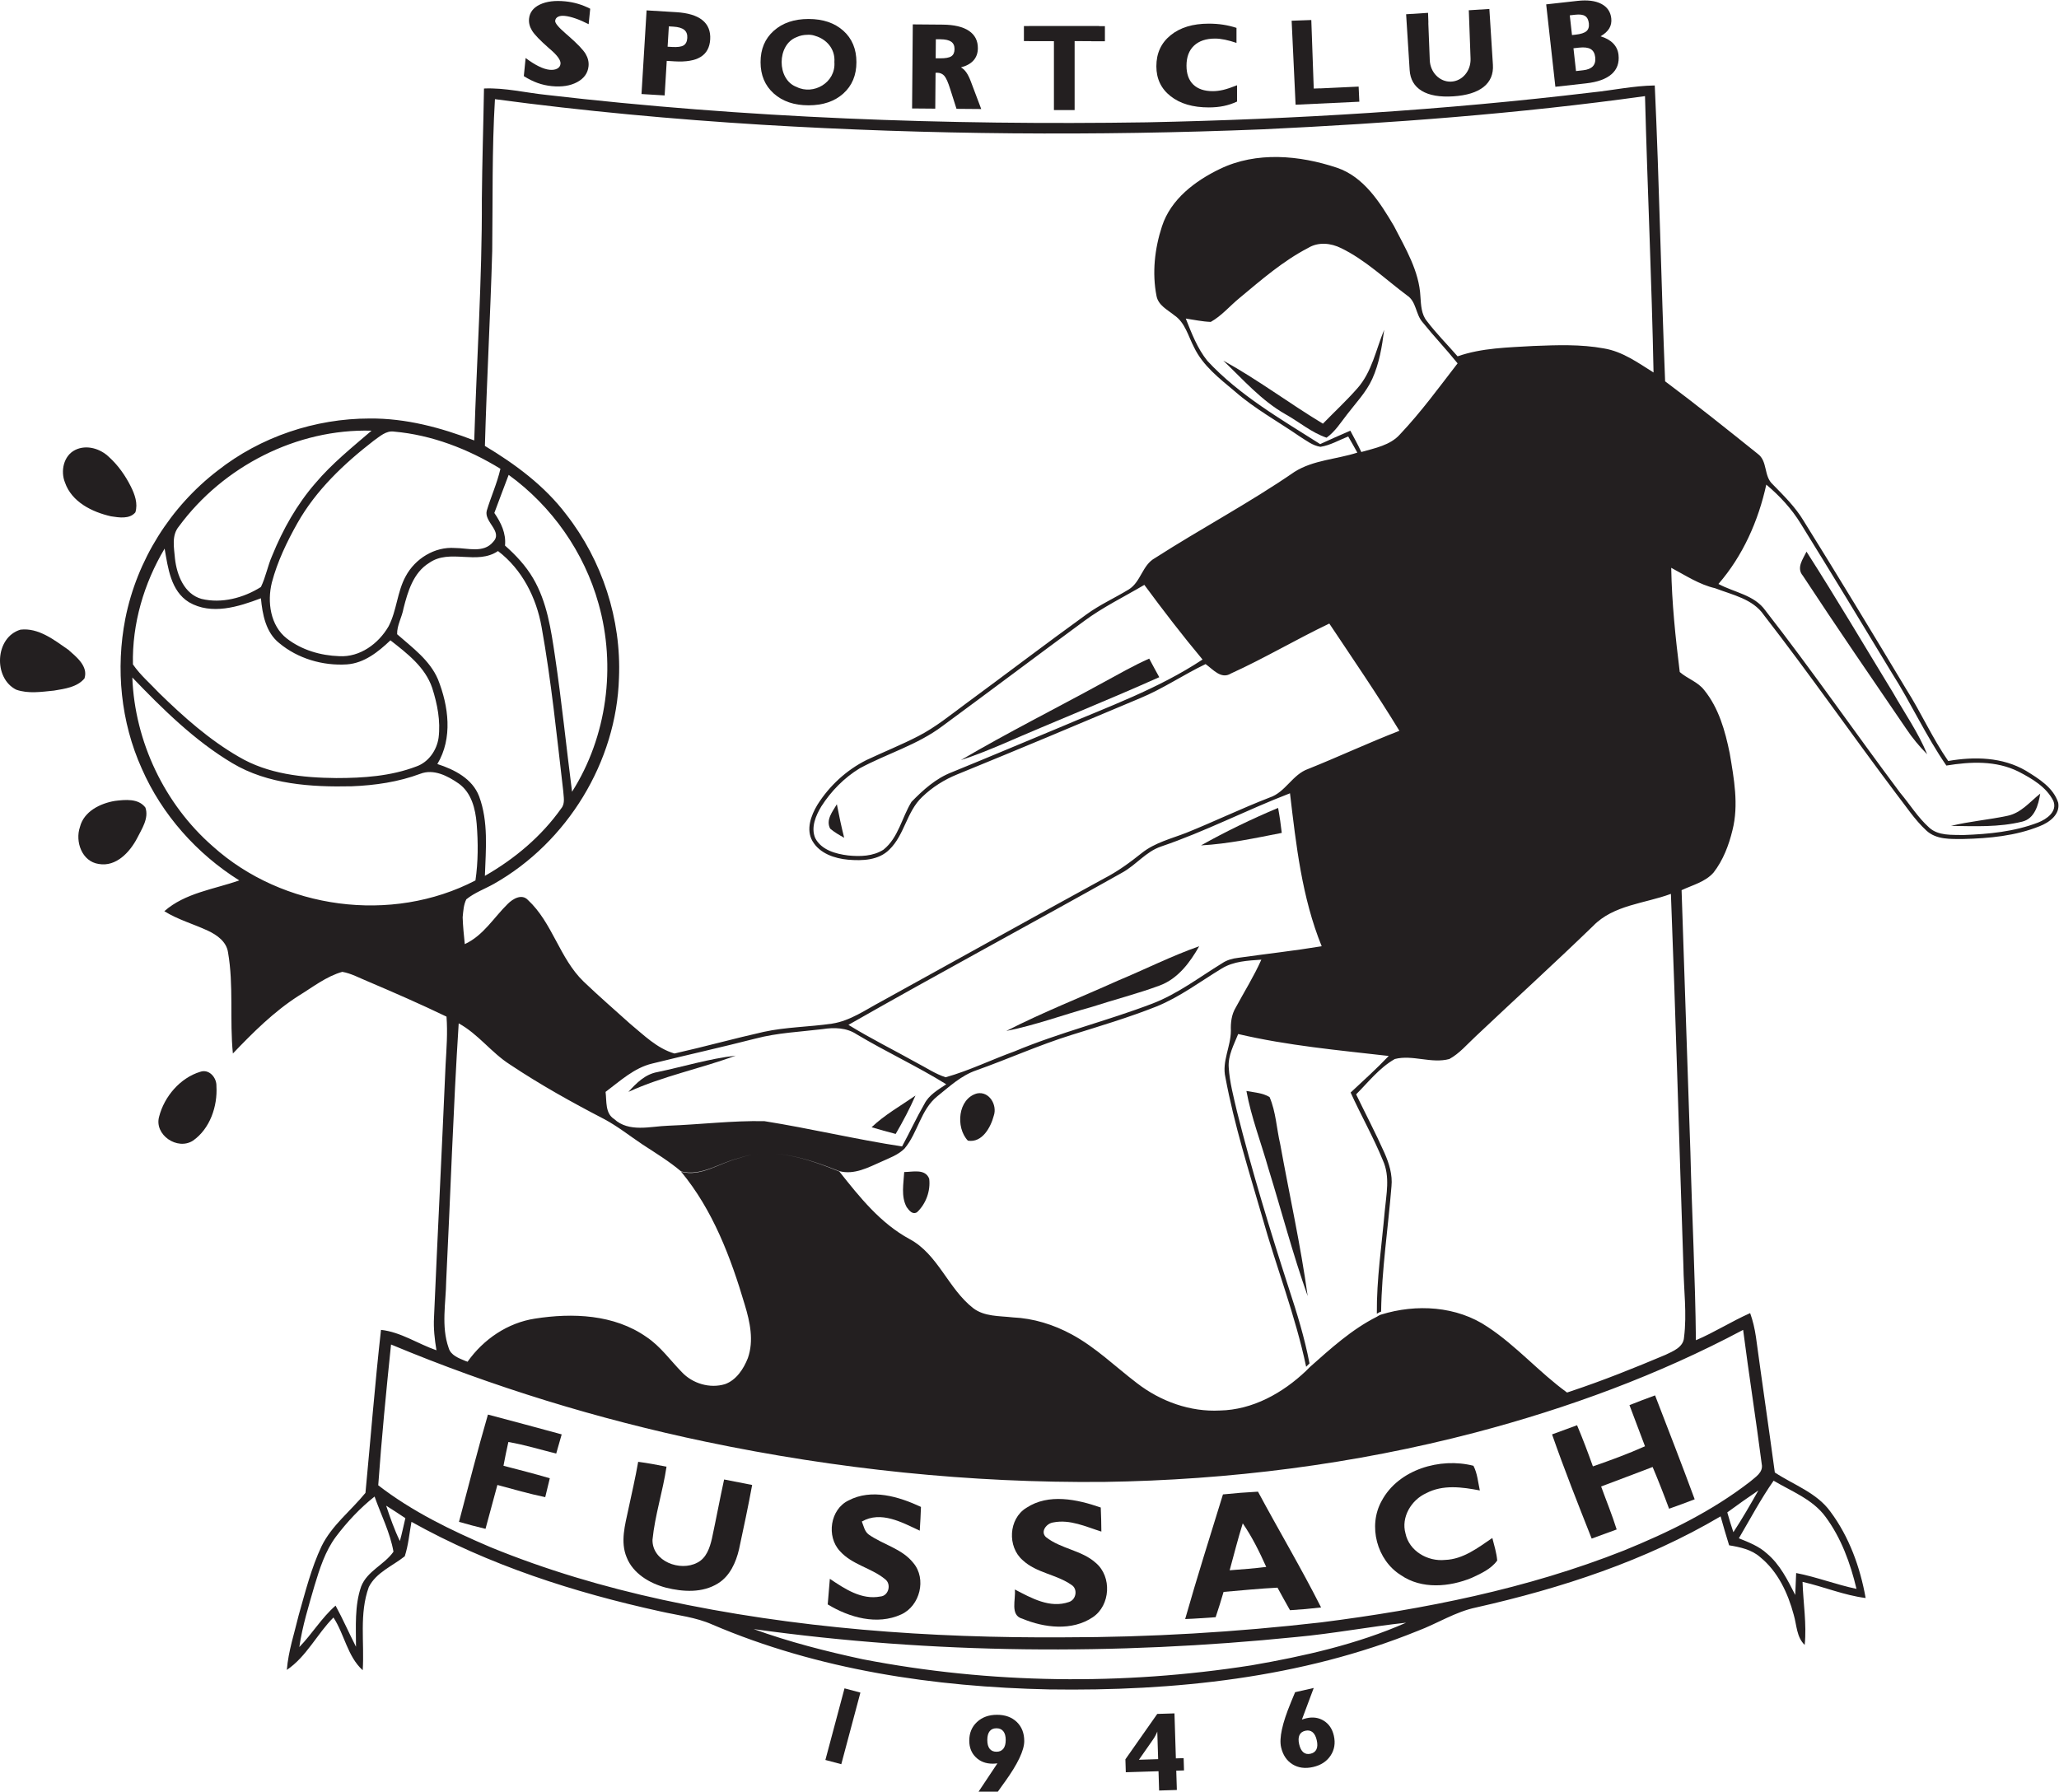 <?xml version="1.0" encoding="UTF-8" standalone="no"?>
<svg
   xmlns:dc="http://purl.org/dc/elements/1.1/"
   xmlns:cc="http://creativecommons.org/ns#"
   xmlns:rdf="http://www.w3.org/1999/02/22-rdf-syntax-ns#"
   xmlns:svg="http://www.w3.org/2000/svg"
   xmlns="http://www.w3.org/2000/svg"
   viewBox="0 0 764.667 665.44"
   height="665.44"
   width="764.667"
   xml:space="preserve"
   id="svg2"
   version="1.1"><defs
     id="defs6" /><g
     transform="matrix(1.333,0,0,-1.333,0,665.44)"
     id="g10"><g
       transform="scale(0.1)"
       id="g12"><path
         id="path14"
         style="fill:#231f20;fill-opacity:1;fill-rule:nonzero;stroke:none"
         d="m 5435.41,2690.9 c 66.25,-0.86 133.3,-4.25 198.67,11.88 34.8,8.49 45,46.7 50.08,78.1 -28.85,-22.91 -53.48,-54.33 -91.68,-61.97 -51.78,-11.03 -105.28,-15.27 -157.07,-28.01" /><path
         id="path16"
         style="fill:#231f20;fill-opacity:1;fill-rule:nonzero;stroke:none"
         d="m 5678.22,2700.24 c -66.21,-25.47 -137.52,-32.27 -207.99,-34.81 -32.27,0.84 -69.63,-2.55 -95.1,20.38 -32.24,28.86 -54.32,65.37 -81.49,97.63 -126.49,168.95 -246.21,342.13 -375.26,507.7 -30.56,43.28 -86.58,50.08 -130.74,73.85 67.91,78.1 111.21,175.74 133.3,276.77 37.35,-31.41 70.45,-67.07 95.92,-108.67 85.76,-138.38 169.79,-276.78 253.85,-416 53.49,-84.06 95.09,-175.74 151.96,-258.1 67.09,11.03 138.4,14.43 201.21,-16.97 37.37,-19.53 77.27,-42.46 96.8,-81.51 11.87,-29.7 -18.67,-50.93 -42.46,-60.27 z M 4690,1464.95 c 0.84,-66.21 10.2,-133.29 1.72,-199.52 -1.72,-27.14 -30.58,-38.2 -51.81,-48.37 -86.6,-36.53 -173.19,-71.33 -262.33,-101.04 -3.89,-1.35 -7.81,-2.6 -11.71,-3.93 -77.64,56.24 -140.9,129.89 -220.9,182.58 -86.61,58.84 -199.54,64.88 -297.15,34.6 -3.42,-0.85 -9.34,-4.31 -11.9,-6.04 -70.45,-35.47 -129.04,-89.09 -187.61,-141.02 -2.56,-2.59 -6.8,-6.9 -9.34,-9.49 -65.39,-62.29 -149.41,-108.99 -240.27,-110.72 -82.35,-4.35 -164.71,25.07 -230.92,76.11 -60.28,45.85 -114.63,99.48 -181.68,135.8 -50.96,27.69 -106.99,45 -164.71,47.59 -37.37,4.32 -78.97,1.73 -110.37,25.95 -69.63,54.5 -97.64,149.64 -176.59,192.04 -81.5,44.11 -139.24,116.76 -196.12,188.58 -88.29,35.46 -187.63,70.05 -281.86,36.32 -52.64,-12.98 -102.73,-51.9 -158.76,-37.2 88.29,-106.39 138.38,-238.75 177.43,-371.09 14.44,-47.58 25.47,-99.48 8.49,-147.92 -11.88,-30.28 -32.26,-61.43 -63.67,-72.68 -42.45,-12.97 -90.84,1.74 -120.56,33.73 -32.26,32.9 -59.42,71.83 -98.48,97.78 -90,63.14 -206.29,67.46 -310.72,51.02 -75.48,-11.56 -143.14,-57.19 -187.53,-120.11 -2.01,0.74 -4.04,1.43 -6.05,2.16 -17.83,7.64 -40.74,15.28 -46.7,36.51 -21.21,60.27 -7.62,124.8 -6.78,186.77 11.88,239.41 19.53,478.82 34.81,717.39 54.34,-29.72 90.84,-81.5 142.64,-114.6 84.04,-56.06 172.33,-105.3 262.33,-151.98 38.2,-20.37 72.16,-47.53 107.82,-71.32 36.51,-23.77 73.84,-46.68 106.97,-74.71 56.03,-14.43 106.12,23.77 158.76,36.5 94.23,33.11 193.57,-0.84 281.86,-35.64 41.59,-11.04 80.65,10.17 117.17,26.31 22.08,10.19 46.69,18.67 64.52,36.5 37.34,44.16 44.98,108.67 91.68,146.04 33.96,27.16 66.22,57.71 108.67,72.15 88.3,31.42 174.91,70.46 264.89,98.49 78.94,24.61 158.77,48.39 236.01,78.96 65.4,26.3 122.27,69.61 182.52,106.13 33.13,20.37 73.05,22.07 110.38,24.61 -20.36,-45.84 -47.52,-89.14 -71.29,-133.28 -11.9,-19.53 -14.46,-42.46 -13.6,-64.54 0,-44.14 -25.49,-85.75 -15.27,-129.89 24.61,-132.44 65.37,-260.64 102.71,-389.69 39.07,-139.22 92.56,-275.06 122.27,-416.84 2.54,2.54 6.78,6.78 9.34,9.32 -13.58,71.32 -34.83,140.09 -57.74,209.7 -52.64,163.01 -102.73,326.87 -144.33,492.42 -9.34,40.76 -20.36,80.66 -22.93,122.26 -2.54,33.11 14.43,63.67 26.32,93.38 137.56,-32.25 278.48,-44.98 419.42,-61.11 -33.99,-35.67 -70.49,-68.77 -106.13,-101.9 28.86,-63.67 63.67,-124.8 89.98,-189.31 20.39,-45 9.33,-94.24 5.09,-140.93 -8.47,-95.94 -22.93,-190.18 -22.07,-286.12 2.56,1.7 8.48,5.1 11.9,5.94 1.7,117.17 19.53,232.64 28.86,348.94 3.4,32.26 -6.79,64.53 -19.53,93.4 -24.63,55.17 -52.63,108.67 -78.96,163 33.96,33.95 64.53,73.85 107.83,98.48 49.26,12.74 101.88,-13.57 151.95,0 28.01,15.27 49.26,40.74 73.03,62.83 108.67,102.73 219.9,203.76 327.72,308.18 56.89,58.57 143.47,61.97 216.48,89.14 13.57,-345.53 22.91,-691.09 34.8,-1036.62 z m 166.39,-178.29 c 16.13,-124.78 35.67,-248.75 51.8,-373.551 5.12,-23.769 -17.81,-36.5 -32.25,-49.238 C 4769.81,781.512 4647.56,722.09 4524.44,672 4254.48,565.02 3967.52,508.148 3680.57,471.648 3443.7,444.48 3204.26,430.039 2965.73,430.039 2590.45,427.5 2214.36,454.648 1846.74,534.461 c -163.84,35.66 -325.16,83.199 -480.52,146.871 -109.53,46.699 -218.19,99.34 -312.44,172.348 9.35,130.742 22.08,261.5 35.66,392.24 282.71,-118.01 576.47,-208.01 876.17,-270.818 365.05,-76.422 737.77,-115.473 1110.47,-112.071 348.09,5.078 697.01,49.239 1034.06,137.539 258.11,67.91 510.26,160.45 746.25,286.09 z m 229.24,-520.422 c 44.14,-59.437 69.63,-129.886 86.6,-201.218 -56.87,11.902 -111.21,33.109 -168.1,44.14 -0.84,-20.371 -1.68,-40.738 -2.54,-61.109 -21.21,41.597 -42.44,84.879 -78.95,115.469 -22.07,20.371 -50.96,31.41 -78.12,42.441 31.42,53.48 61.13,109.508 96.79,160.449 50.08,-29.711 108.68,-51.781 144.32,-100.172 z m -273.36,11.891 c 28.87,21.23 57.72,41.582 86.58,61.133 -22.07,-39.063 -45,-78.961 -69.63,-116.332 -5.91,17.84 -11.87,36.511 -16.95,55.199 z M 3486.14,351.941 c -358.26,-56.043 -726.74,-51.8 -1082.47,16.969 -102.72,22.07 -205.44,48.399 -303.93,84.059 500.06,-69.629 1008.6,-73.02 1511.2,-22.09 102.74,9.363 204.61,28.871 306.49,39.91 -136.7,-60.277 -284.42,-93.379 -431.29,-118.848 z M 1114.06,698.332 c -15.28,31.398 -27.17,65.367 -38.2,98.469 17.83,-11.031 35.66,-22.93 53.5,-34.801 -5.09,-21.23 -9.34,-42.461 -15.3,-63.668 z M 1006.24,571.82 C 987.566,518.332 991.816,459.75 991.816,403.719 972.285,441.922 955.313,480.98 934.922,518.332 895.879,484.379 869.563,439.379 833.895,402.879 c 8.5,58.57 26.339,115.453 42.46,171.48 14.426,47.539 29.708,95.942 59.415,135.84 31.418,41.602 67.08,79.801 107.83,112.071 17.84,-50.938 43.29,-100.18 52.63,-153.668 -25.46,-36.512 -73,-53.481 -89.99,-96.782 z M 592.793,2634.01 c -134.148,117.17 -217.344,291.21 -224.141,470.35 84.911,-88.3 173.203,-175.74 278.477,-238.57 99.336,-59.44 219.883,-67.07 332.793,-64.54 64.518,2.56 129.888,11.9 191.028,34.81 37.36,14.45 76.4,-5.92 106.98,-27.15 35.64,-25.47 46.68,-70.47 50.09,-112.07 4.25,-52.64 4.25,-106.13 -3.41,-157.91 -233.47,-121.41 -536.544,-80.66 -731.817,95.08 z m -134.148,829.47 c 9.335,-53.49 16.98,-118.03 67.918,-149.43 62.832,-36.51 137.539,-12.74 200.371,11.03 4.238,-44.98 13.586,-95.08 50.937,-124.8 51.777,-43.28 121.399,-63.67 188.484,-59.42 48.375,3.4 87.425,34.81 121.395,67.07 46.69,-36.52 96.78,-74.72 116.31,-132.44 14.43,-45 23.76,-92.54 17.83,-139.24 -5.09,-34.8 -28.02,-67.91 -61.99,-79.8 -71.3,-27.17 -147.71,-32.27 -223.279,-32.27 -93.391,0.84 -190.156,11.04 -271.68,59.44 -82.343,47.54 -153.664,111.21 -221.582,177.44 -24.609,26.31 -52.629,50.08 -73.007,79.8 -2.539,112.91 30.566,225.82 88.293,322.62 z m 39.91,61.97 c 123.093,167.25 328.554,272.52 536.555,266.59 -54.34,-46.7 -110.376,-91.69 -156.215,-146.04 -51.786,-59.42 -90.829,-129.04 -120.543,-202.05 -12.747,-28.87 -17.832,-59.43 -31.418,-87.44 -48.399,-30.57 -109.532,-46.7 -165.567,-33.13 -48.387,13.6 -68.762,67.09 -73.847,112.07 -2.547,30.57 -10.196,64.54 11.035,90 z m 599.385,264.04 c 105.26,-9.35 206.29,-48.39 296.29,-103.58 -9.34,-40.75 -26.32,-77.26 -38.2,-117.16 -7.63,-31.41 45.84,-57.73 17.83,-86.6 -26.32,-32.26 -71.32,-16.97 -106.13,-16.97 -56.88,4.24 -111.21,-29.73 -137.54,-78.96 -23.75,-43.31 -24.61,-95.08 -47.54,-139.24 -28,-48.4 -79.8,-86.6 -137.545,-83.21 -51.765,1.7 -104.414,17 -146.023,49.26 -45.84,35.65 -55.187,101.88 -41.594,156.21 15.285,57.73 41.594,112.91 71.321,165.55 51.796,91.69 129.902,165.56 212.241,229.23 16.98,11.88 34.81,28.86 56.89,25.47 z m 410.92,-544.21 c 27.17,-151.12 42.43,-303.93 60.28,-456.76 0.84,-16.13 5.93,-34.8 -5.12,-48.38 -55.16,-78.12 -129.88,-140.94 -213.08,-188.48 2.54,73.85 10.19,151.12 -16.13,221.59 -18.68,49.24 -68.78,74.7 -116.32,90 43.31,72.15 31.41,161.29 1.7,236.01 -22.91,53.48 -71.3,88.28 -113.75,125.65 -0.86,24.63 13.58,47.54 17.83,72.17 11.87,46.69 27.16,99.31 71.31,126.49 57.72,40.75 133.28,-6.79 191.86,33.11 67.08,-50.93 106.96,-129.9 121.42,-211.4 z m -131.61,317.53 c 13.59,35.65 26.32,71.31 39.91,106.12 120.55,-87.44 210.55,-215.64 250.45,-359.12 49.25,-174.04 23.78,-370.16 -73.87,-523.83 -16.12,125.65 -28.85,252.15 -47.55,377.79 -11.01,73.87 -22.07,151.14 -61.11,217.35 -20.38,34.81 -48.39,64.53 -78.11,90.84 3.38,33.96 -11.03,63.68 -29.72,90.85 z M 2636.31,1970.95 c -22.93,-15.27 -48.4,-29.7 -61.13,-55.17 -22.07,-38.21 -40.75,-78.97 -61.99,-118.03 -128.19,19.53 -255.53,50.1 -383.72,70.47 -89.16,1.7 -178.3,-9.34 -268.3,-12.74 -49.23,-1.68 -108.65,-19.51 -150.27,18.69 -25.46,16.14 -20.38,50.08 -23.77,75.55 40.76,30.57 79.81,67.07 129.89,78.97 95.96,23.77 191.88,45 287.82,69.61 61.12,16.13 123.94,18.69 186.78,26.32 32.27,5.1 67.07,4.24 95.07,-14.43 82.35,-49.24 168.95,-89.16 249.62,-139.24 z m -1.7,19.53 c -28.87,9.34 -53.5,26.31 -79.81,39.91 -63.67,35.66 -129.04,67.91 -191.02,106.11 253,144.34 509.41,281.86 763.24,424.5 38.2,21.21 65.37,57.74 106.97,72.17 123.1,41.6 238.57,101.87 359.98,148.57 16.97,-143.49 33.11,-290.35 88.3,-426.19 -77.27,-12.73 -154.51,-21.23 -232.64,-32.26 -15.27,-1.7 -31.4,-5.94 -44.98,-15.28 -63.67,-39.06 -123.1,-84.9 -193.59,-112.07 -126.5,-48.4 -258.93,-80.65 -384.57,-133.29 -63.68,-22.93 -125.67,-53.49 -191.88,-72.17 z m 715.71,1163.96 c -123.13,-81.51 -263.19,-131.6 -398.19,-189.32 -100.19,-41.6 -200.37,-84.04 -300.53,-124.8 -44.16,-16.99 -79.82,-49.24 -112.09,-82.35 -27.16,-44.16 -36.49,-100.19 -78.1,-133.3 -28.87,-18.67 -65.37,-19.53 -98.47,-16.13 -34.82,4.24 -74.72,15.27 -91.71,48.4 -12.73,29.71 1.71,62.83 16.99,88.3 27.17,42.44 63.67,79.78 106.97,106.11 75.55,40.76 161.31,65.37 230.92,118.01 131.6,96.8 262.33,195.27 393.93,292.05 52.64,39.06 112.07,67.93 168.11,101.04 52.64,-71.31 106.11,-140.94 162.17,-208.01 z m 710.58,825.21 c -51.77,-67.06 -101.87,-135.84 -160.47,-197.81 -27.14,-30.56 -69.59,-38.2 -107.79,-49.24 -9.33,20.37 -20.39,39.9 -30.58,59.44 -28.01,-11.9 -56.02,-24.63 -84.05,-37.37 -109.53,69.63 -224.98,135.84 -314.12,231.78 -28.03,34.8 -44.14,77.26 -60.29,118.01 22.93,-3.4 45.86,-8.49 69.63,-9.34 30.54,16.99 53.49,45 80.66,67.07 60.26,50.1 120.55,102.73 191,139.24 28.04,16.98 62.85,13.58 91.72,-0.86 67.91,-33.11 123.08,-86.59 183.38,-131.59 26.3,-16.98 23.76,-52.63 43.28,-74.71 31.42,-39.05 66.23,-75.56 97.63,-114.62 z m -2689.58,313.29 c 1.7,140.93 -0.85,281.86 7.63,422.79 247.07,-33.11 495.83,-56.03 744.57,-71.32 464.39,-28.02 929.63,-31.4 1394.04,-12.73 356.57,16.98 712.29,43.3 1065.47,92.54 6.8,-257.24 18.67,-513.63 23.79,-770.04 -43.32,27.17 -86.62,58.6 -138.4,67.07 -64.53,11.9 -130.74,9.34 -196.11,6.8 -70.47,-4.24 -143.5,-5.1 -211.41,-28.87 -28,32.27 -59.41,63.68 -85.74,98.49 -15.29,18.68 -16.13,44.15 -17.81,67.92 -3.42,71.31 -41.62,134.14 -73.89,196.97 -38.2,64.51 -83.18,136.68 -158.75,162.15 -104.43,34.81 -224.14,45.85 -326.01,-3.4 -68.77,-33.11 -136.68,-84.04 -161.31,-159.61 -20.37,-61.97 -28.01,-129.89 -15.28,-194.41 5.08,-26.32 30.57,-38.2 49.24,-53.5 30.55,-20.37 39.05,-58.57 55.18,-89.14 24.63,-51.78 71.33,-87.44 113.77,-123.1 55.17,-48.38 120.54,-84.05 180.84,-125.65 17.83,-11.03 35.66,-25.47 57.71,-28.86 27.19,4.24 51.8,18.67 77.27,28.86 8.49,-14.43 16.97,-29.71 25.47,-45 -57.74,-18.67 -122.25,-20.37 -174.91,-53.47 -125.62,-86.6 -260.62,-157.93 -388.8,-240.28 -35.69,-19.53 -39.07,-66.23 -73.03,-87.44 -39.04,-23.77 -80.67,-42.46 -118.01,-69.61 -112.91,-81.52 -224.14,-166.4 -336.2,-248.77 -42.45,-31.4 -84.06,-65.37 -131.6,-89.98 -47.54,-24.63 -96.77,-44.16 -145.17,-67.07 -56.04,-28.03 -103.59,-72.17 -136.68,-124.8 -17.83,-29.71 -32.27,-68.77 -13.59,-101.04 20.36,-34.8 61.98,-48.4 99.34,-51.78 39.88,-3.39 84.89,-1.71 114.62,28.01 42.44,40.76 48.38,106.14 91.67,146.88 28.02,27.17 61.99,48.4 97.63,62.83 170.66,69.61 340.45,140.92 509.41,212.25 63.68,26.3 120.55,65.37 182.52,95.07 20.39,-14.43 43.3,-43.3 70.47,-26.3 93.38,42.44 181.68,95.07 274.22,139.23 66.23,-99.33 133.28,-196.97 195.27,-298.84 -85.74,-33.13 -168.94,-72.17 -253.86,-106.14 -44.12,-15.27 -63.65,-65.37 -107.8,-79.8 -78.96,-30.57 -154.53,-67.07 -232.63,-98.48 -41.6,-16.13 -86.58,-27.17 -122.27,-55.19 -33.96,-27.17 -68.75,-52.64 -106.95,-72.17 -206.31,-112.91 -411.76,-227.52 -618.07,-341.29 -45.01,-23.77 -88.3,-55.18 -139.23,-62.81 -63.67,-9.35 -128.2,-9.35 -190.19,-22.92 -83.19,-18.69 -165.55,-41.6 -248.75,-60.3 -49.23,14.44 -85.74,51.8 -123.94,83.22 -43.3,39.04 -87.45,77.24 -129.04,117.15 -67.08,64.53 -86.61,163.84 -155.38,227.53 -16.97,17.84 -41.6,3.4 -56.03,-11.03 -39.06,-38.2 -67.92,-88.3 -119.72,-112.07 -2.54,24.61 -5.08,49.24 -5.93,74.71 1.69,16.97 2.54,34.8 10.19,50.09 22.92,18.68 51.79,28.87 77.25,43.3 203.76,115.45 341.3,339.59 348.08,573.91 6.8,163.01 -46.7,326.86 -146.86,455.06 -60.28,79.8 -141.78,140.09 -226.68,191.02 5.09,181.68 15.28,362.53 20.38,543.36 z M 5734.25,2755.41 c -13.57,42.45 -54.31,67.08 -90,89.15 -65.35,38.2 -143.47,39.9 -216.48,27.16 -44.14,63.68 -75.57,135 -117.16,200.37 -94.24,157.07 -189.32,314.13 -286.09,469.5 -22.93,38.2 -55.2,69.61 -85.75,101.01 -25.46,22.93 -13.59,64.53 -41.62,84.9 -85.74,68.77 -170.62,136.7 -258.08,202.08 -11.04,274.21 -16.14,549.28 -28.85,824.35 -59.45,-0.84 -117.17,-13.57 -175.76,-19.52 -410.9,-49.24 -825.2,-74.71 -1239.51,-83.2 -558.64,-8.48 -1118.13,11.89 -1672.51,76.41 -57.74,5.94 -115.47,20.37 -174.04,17.83 -1.71,-102.72 -5.1,-205.46 -5.96,-308.18 0.86,-224.14 -14.42,-448.26 -21.22,-672.4 -92.53,35.65 -190.17,61.97 -291.2,61.13 -151.973,0 -303.946,-50.95 -423.653,-145.19 -131.594,-101.02 -224.972,-249.59 -257.246,-412.6 -27.164,-139.24 -12.73,-287.81 45.859,-417.7 56.016,-128.2 153.665,-237.73 271.668,-311.58 -70.457,-24.63 -151.121,-34.8 -208.855,-85.76 38.223,-23.77 81.504,-35.65 121.406,-54.32 25.469,-11.89 51.797,-30.56 56.055,-60.29 16.113,-92.54 4.226,-187.62 13.562,-281.87 56.039,58.6 113.782,116.32 182.539,160.46 39.043,23.77 77.25,54.34 122.258,67.07 24.617,-4.23 47.537,-16.97 70.447,-26.31 73.88,-31.42 147.74,-63.67 219.9,-98.47 3.39,-45.01 0,-89.15 -2.53,-133.29 -10.2,-235.18 -22.09,-469.5 -32.28,-704.68 -1.69,-30.57 1.7,-61.11 6.8,-91.68 -51.8,17.83 -99.33,50.94 -154.51,56.87 -17,-151.11 -28.87,-303.078 -43.3,-454.191 -40.757,-50.098 -93.406,-90 -122.261,-148.578 -28.867,-61.129 -45,-126.5 -63.684,-191.871 -11.882,-50.098 -28.855,-100.18 -33.113,-152.821 55.188,37.352 84.063,100.18 129.902,146.02 30.579,-46.68 39.063,-108.668 81.506,-146.879 5.09,77.269 -10.18,157.07 16.98,231.781 20.38,40.738 66.22,58.578 100.19,85.738 10.17,31.43 12.74,63.68 18.67,95.942 215.65,-120.551 453.36,-196.949 693.63,-249.59 48.38,-11.031 98.48,-16.129 144.32,-36.5 295.45,-126.512 618.91,-174.051 938.99,-180.84 347.24,-5.101 702.13,31.399 1026.42,163.008 54.34,20.371 105.28,53.473 162.99,65.371 236.88,53.469 471.21,129.879 680.92,253.84 7.64,-27.16 15.25,-53.488 23.75,-80.66 30.58,-5.098 62.83,-11.871 86.62,-33.098 49.22,-39.91 77.25,-100.184 93.38,-160.473 8.49,-28.847 7.64,-61.98 30.55,-84.05 5.95,58.582 -4.24,117.171 -5.96,175.75 59.45,-13.598 115.49,-37.368 175.76,-45 -15.27,85.761 -45.84,170.64 -98.48,241.113 -38.2,52.637 -101.87,73.867 -154.53,108.668 -16.97,125.65 -35.64,252.15 -52.63,377.79 -3.38,22.93 -8.48,45 -16.12,66.23 -51.79,-22.93 -99.33,-53.49 -151.13,-75.56 -1.7,174.04 -11.04,348.08 -15.27,522.14 -8.5,243.65 -16.14,487.31 -24.63,731.82 30.56,14.44 66.23,22.91 89.16,49.24 26.31,33.95 42.44,75.55 52.63,118.01 17.82,70.47 4.24,143.48 -7.63,213.94 -12.76,62.84 -30.57,126.51 -71.33,176.59 -17.81,22.93 -46.7,31.42 -67.93,50.09 -11.88,95.94 -22.05,192.72 -23.77,290.36 39.9,-21.22 78.11,-46.7 122.27,-56.88 48.39,-18.69 105.27,-29.73 135.84,-74.71 126.5,-163 244.49,-332.81 368.45,-497.52 27.17,-34.8 51.79,-73 84.06,-102.71 28,-26.33 68.75,-23.77 103.57,-23.77 71.31,1.7 145.18,8.48 212.25,35.64 26.3,10.2 57.71,32.27 51.77,65.37" /><path
         id="path18"
         style="fill:#231f20;fill-opacity:1;fill-rule:nonzero;stroke:none"
         d="m 3685.65,3811.56 c -94.22,56.88 -181.68,123.1 -277.62,175.74 55.2,-52.64 106.12,-111.22 173.21,-149.42 38.2,-21.23 72.16,-50.94 114.6,-65.38 23.77,16.99 39.05,41.61 56.9,64.54 24.61,32.24 53.48,61.97 70.45,99.32 19.53,43.29 27.17,89.99 33.12,136.69 -22.93,-55.19 -33.96,-117.17 -74.72,-163.01 -30.57,-34.8 -64.53,-66.23 -95.94,-98.48" /><path
         id="path20"
         style="fill:#231f20;fill-opacity:1;fill-rule:nonzero;stroke:none"
         d="m 309.223,3553.46 c 22.07,-3.39 51.8,-8.48 67.925,11.05 7.625,24.62 -1.699,50.08 -12.734,72.15 -15.293,30.57 -35.66,59.44 -61.129,82.36 -23.769,22.92 -61.976,34.81 -93.387,19.53 -33.113,-16.13 -41.609,-59.42 -28.875,-90.85 18.684,-54.34 75.571,-82.34 128.2,-94.24" /><path
         id="path22"
         style="fill:#231f20;fill-opacity:1;fill-rule:nonzero;stroke:none"
         d="m 5032.99,3454.99 c -10.17,-21.24 -28.86,-45 -10.17,-67.08 94.24,-143.47 191.01,-284.41 287.79,-426.19 16.99,-25.47 36.51,-49.23 58.58,-71.31 -24.61,60.28 -62.8,114.61 -95.06,171.49 -79.83,130.74 -157.91,263.18 -241.14,393.09" /><path
         id="path24"
         style="fill:#231f20;fill-opacity:1;fill-rule:nonzero;stroke:none"
         d="m 235.367,3101.8 c 11.035,33.97 -22.926,60.28 -45,79.81 -39.051,27.16 -83.199,61.97 -133.285,56.03 -71.316,-21.21 -76.414,-134.98 -11.887,-167.24 33.957,-11.9 70.465,-5.94 105.274,-2.54 29.711,5.07 64.519,9.33 84.898,33.94" /><path
         id="path26"
         style="fill:#231f20;fill-opacity:1;fill-rule:nonzero;stroke:none"
         d="m 2677.06,2874.28 c 39.89,12.74 78.96,28.87 117.16,45 144.32,62.81 291.2,121.41 435.51,185.92 -9.33,16.97 -18.67,33.96 -28.01,51.8 -44.16,-19.53 -86.58,-44.16 -129.04,-67.07 -131.58,-72.17 -265.74,-139.24 -395.62,-215.65" /><path
         id="path28"
         style="fill:#231f20;fill-opacity:1;fill-rule:nonzero;stroke:none"
         d="m 320.258,2760.51 c -40.742,-6.79 -86.59,-28.86 -97.625,-73.01 -13.586,-39.9 5.094,-95.93 52.625,-102.73 48.398,-8.5 86.597,33.11 106.976,72.17 12.746,25.47 33.118,55.17 22.922,84.9 -19.511,26.31 -56.875,22.07 -84.898,18.67" /><path
         id="path30"
         style="fill:#231f20;fill-opacity:1;fill-rule:nonzero;stroke:none"
         d="m 2312.85,2683.25 c 11.88,-10.18 25.46,-17.82 39.04,-25.47 -7.65,30.56 -14.42,61.99 -20.39,93.4 -11.87,-20.37 -31.39,-43.3 -18.65,-67.93" /><path
         id="path32"
         style="fill:#231f20;fill-opacity:1;fill-rule:nonzero;stroke:none"
         d="m 3560.84,2740.98 c -73,-30.57 -145.17,-65.37 -214.78,-104.43 76.43,4.26 151.11,20.39 224.98,34.82 -2.56,22.93 -5.94,46.7 -10.2,69.61" /><path
         id="path34"
         style="fill:#231f20;fill-opacity:1;fill-rule:nonzero;stroke:none"
         d="m 3230.61,2246.02 c 50.94,18.67 84.9,64.53 110.37,109.53 -77.28,-27.17 -151.13,-64.53 -226.7,-95.94 -103.57,-46.7 -209.69,-88.3 -310.73,-140.08 81.51,16.13 158.76,44.99 238.58,67.06 62.82,20.39 126.49,36.52 188.48,59.43" /><path
         id="path36"
         style="fill:#231f20;fill-opacity:1;fill-rule:nonzero;stroke:none"
         d="m 1750.81,1949.72 c 95.93,44.16 200.36,64.53 298.84,101.04 -73.85,-8.5 -145.17,-30.57 -218.19,-45.84 -33.96,-5.96 -58.57,-30.57 -80.65,-55.2" /><path
         id="path38"
         style="fill:#231f20;fill-opacity:1;fill-rule:nonzero;stroke:none"
         d="m 557.98,2005.76 c -56.039,-16.98 -100.187,-68.77 -114.621,-124.81 -14.421,-50.94 50.957,-95.08 94.246,-67.07 47.54,33.13 68.762,95.94 65.375,151.97 0.836,23.77 -20.382,48.4 -45,39.91" /><path
         id="path40"
         style="fill:#231f20;fill-opacity:1;fill-rule:nonzero;stroke:none"
         d="m 2722.05,1945.48 c -53.49,-14.43 -60.28,-95.07 -25.48,-131.6 39.91,-6.78 63.68,37.37 72.18,69.63 10.19,29.71 -12.73,68.77 -46.7,61.97" /><path
         id="path42"
         style="fill:#231f20;fill-opacity:1;fill-rule:nonzero;stroke:none"
         d="m 3537.09,1935.29 c -19.53,11.89 -42.46,12.73 -64.53,16.99 13.58,-73.87 40.75,-143.5 61.14,-215.64 36.5,-118.02 67.91,-238.57 109.51,-355.74 -19.53,141.8 -50.94,281.87 -76.41,422.81 -10.19,43.3 -11.89,89.98 -29.71,131.58" /><path
         id="path44"
         style="fill:#231f20;fill-opacity:1;fill-rule:nonzero;stroke:none"
         d="m 2550.57,1939.55 c -41.62,-28.87 -85.76,-53.5 -122.26,-88.3 22.07,-6.8 45,-12.74 67.06,-18.68 20.39,34.81 39.06,70.47 55.2,106.98" /><path
         id="path46"
         style="fill:#231f20;fill-opacity:1;fill-rule:nonzero;stroke:none"
         d="m 2519.15,1726.44 c -1.71,-32.27 -9.35,-67.92 6.79,-97.63 6.79,-9.33 16.12,-22.07 28.86,-14.43 24.63,22.93 38.21,59.42 33.97,93.39 -11.06,28.87 -46.71,18.67 -69.62,18.67" /><path
         id="path48"
         style="fill:#231f20;fill-opacity:1;fill-rule:nonzero;stroke:none"
         d="m 4504.09,730.57 c -12.74,40.762 -28.87,79.828 -43.3,119.731 48.39,17.808 95.93,36.5 143.47,54.308 16.14,-38.199 31.43,-77.238 45.84,-116.277 23.79,8.469 47.54,16.969 71.33,26.297 -35.66,96.781 -73.01,192.721 -110.37,289.501 -23.79,-8.48 -47.56,-17.82 -71.33,-27.15 14.44,-38.21 28.87,-76.41 43.3,-114.628 -47.54,-21.211 -95.94,-39.043 -145.17,-56.043 -13.6,38.211 -28.01,76.41 -44.14,114.631 -22.93,-8.49 -46.7,-16.99 -69.63,-25.491 33.96,-97.609 72.16,-193.551 110.37,-290.347 22.93,8.5 45.86,16.988 69.63,25.468" /><path
         id="path50"
         style="fill:#231f20;fill-opacity:1;fill-rule:nonzero;stroke:none"
         d="m 1278.77,751.801 c 23.77,-6.801 48.4,-13.571 73.88,-19.531 11.02,40.761 22.06,81.519 33.09,122.269 44.15,-11.898 88.29,-24.629 133.29,-33.969 4.25,17.828 8.49,35.668 12.74,52.641 -43.29,12.73 -86.59,23.769 -129.04,34.801 4.24,22.07 8.49,44.16 13.59,66.23 44.99,-7.633 89.13,-21.23 133.27,-32.262 5.1,17.829 10.2,35.661 15.3,53.469 -68.78,18.701 -137.55,37.371 -205.48,55.201 -28.84,-99.341 -54.31,-199.509 -80.64,-298.849" /><path
         id="path52"
         style="fill:#231f20;fill-opacity:1;fill-rule:nonzero;stroke:none"
         d="m 1983.44,705.102 c -5.95,-25.473 -15.29,-54.313 -40.75,-67.051 -47.54,-25.469 -125.67,3.379 -124.81,63.668 6.79,68.75 28.86,134.98 39.05,203.75 -26.32,5.101 -52.63,10.203 -78.95,13.582 -7.65,-44.141 -17.83,-87.442 -27.17,-131.582 -9.35,-44.16 -22.92,-90.84 -5.11,-134.137 17.85,-45.863 64.53,-73.012 109.53,-84.91 47.54,-11.891 101.88,-15.274 145.17,11.898 33.13,20.371 50.11,58.571 58.58,95.078 12.75,59.434 25.47,118.844 36.53,179.141 -26.32,5.09 -51.8,10.191 -78.12,15.27 -11.88,-54.34 -22.08,-109.508 -33.95,-164.707" /><path
         id="path54"
         style="fill:#231f20;fill-opacity:1;fill-rule:nonzero;stroke:none"
         d="m 3973.48,831.609 c 46.68,24.629 100.16,16.993 149.42,7.653 -5.12,22.91 -6.8,47.539 -17.86,68.75 -92.52,23.769 -208.84,-10.172 -255.52,-97.614 -39.07,-69.628 -13.6,-165.566 53.47,-207.168 57.74,-39.898 134.98,-33.109 196.98,-7.64 25.46,11.879 54.33,24.609 71.3,48.402 -1.68,21.227 -8.49,42.438 -13.59,62.809 -39.9,-27.172 -81.48,-59.41 -131.58,-61.11 -48.4,-5.101 -100.18,24.61 -110.37,73.848 -12.74,45 16.13,93.391 57.75,112.07" /><path
         id="path56"
         style="fill:#231f20;fill-opacity:1;fill-rule:nonzero;stroke:none"
         d="m 3425.88,616.82 c 11.86,43.301 22.89,87.442 36.49,130.739 26.33,-38.2 46.7,-79.797 65.39,-121.399 -33.97,-4.262 -67.93,-6.801 -101.88,-9.34 z m -18.69,211.391 C 3371.53,712.762 3335.02,597.289 3301.9,480.98 c 28.03,0.84 56.89,3.399 84.9,5.102 7.64,22.91 15.29,46.68 22.09,70.449 50.08,4.258 100.18,9.348 150.26,11.891 11.89,-21.231 22.93,-42.442 34.82,-62.832 28.85,1.699 57.71,4.262 86.6,7.66 -55.17,109.512 -118.01,214.781 -175.76,322.609 -32.25,-1.699 -65.37,-4.25 -97.62,-7.648" /><path
         id="path58"
         style="fill:#231f20;fill-opacity:1;fill-rule:nonzero;stroke:none"
         d="m 2562.44,727.191 c 1.7,22.911 2.54,44.981 3.4,66.207 -61.98,28.872 -137.53,51.801 -202.06,17.84 -50.93,-24.629 -61.98,-100.179 -23.78,-140.937 33.96,-38.211 87.46,-46.68 125.65,-78.11 18.69,-13.57 10.19,-46.699 -12.72,-48.402 -52.65,-10.168 -99.34,21.231 -140.94,49.262 -1.71,-23.789 -4.25,-47.559 -5.95,-71.332 60.28,-36.5 137.53,-58.571 204.61,-28 52.65,23.769 71.32,99.332 33.96,143.472 -31.42,39.899 -84.04,50.938 -123.96,78.969 -11.88,8.469 -14.42,23.77 -19.51,36.5 53.47,30.551 112.05,-2.558 161.3,-25.469" /><path
         id="path60"
         style="fill:#231f20;fill-opacity:1;fill-rule:nonzero;stroke:none"
         d="m 3053.15,637.191 c -39.04,35.668 -97.64,39.059 -139.22,72.168 -16.13,15.27 1.7,38.2 20.37,40.743 46.68,9.339 90.84,-11.872 134.14,-25.473 0,22.07 -0.86,45 -1.7,67.07 -66.23,22.93 -145.17,39.91 -207.15,-0.84 -50.1,-30.558 -53.5,-108.668 -10.19,-146.027 38.2,-35.672 93.4,-39.043 135.84,-68.773 17.83,-11.039 13.57,-40.739 -6.8,-47.539 -53.47,-18.668 -105.25,11.039 -151.11,34.812 3.4,-27.172 -14.43,-72.152 21.23,-81.512 61.13,-25.468 138.38,-34.8 196.11,4.262 49.22,33.098 53.48,112.91 8.48,151.109" /><path
         id="path62"
         style="fill:#231f20;fill-opacity:1;fill-rule:nonzero;stroke:none"
         d="m 1536.98,4752.08 c 28.3,-2.84 52.01,0.89 71.14,11.21 19.11,10.31 29.61,25.05 31.55,44.22 1.19,11.83 -1.58,23.37 -8.27,34.61 -6.71,11.22 -22.76,27.97 -48.14,50.21 -1.62,1.49 -4.07,3.61 -7.35,6.38 -20.05,17.38 -29.78,29.15 -29.17,35.28 0.53,5.05 3.11,8.79 7.79,11.25 4.7,2.47 11.04,3.3 19.03,2.49 8.47,-0.84 18.37,-3.22 29.68,-7.12 11.32,-3.9 23.58,-9.23 36.78,-15.96 l 4.34,43.04 c -11.22,5.77 -22.54,10.33 -34.01,13.7 -11.44,3.37 -23.24,5.65 -35.39,6.86 -28.77,2.89 -52.35,-0.05 -70.77,-8.84 -18.39,-8.77 -28.46,-21.91 -30.23,-39.45 -1.13,-11.28 1.67,-22.4 8.42,-33.36 6.72,-10.97 22.47,-27.32 47.27,-49.06 0.73,-0.63 1.79,-1.51 3.12,-2.64 20.21,-17.29 29.84,-30.81 28.87,-40.56 -0.6,-6.02 -3.69,-10.53 -9.22,-13.52 -5.56,-2.97 -12.64,-4.04 -21.28,-3.18 -8.95,0.9 -19.05,4.13 -30.28,9.68 -11.23,5.55 -23.37,13.24 -36.43,23.07 l -5.05,-50.44 c 12.9,-8.15 25.62,-14.49 38.18,-19.02 12.52,-4.51 25.67,-7.46 39.42,-8.85" /><path
         id="path64"
         style="fill:#231f20;fill-opacity:1;fill-rule:nonzero;stroke:none"
         d="m 1863.41,4918.56 12.78,-0.77 c 13.87,-0.84 23.92,-3.84 30.16,-8.94 6.23,-5.12 9.05,-12.62 8.45,-22.51 -0.61,-10.11 -4.08,-17.06 -10.37,-20.86 -6.3,-3.8 -16.99,-5.23 -32.11,-4.31 l -12.34,0.75 z m -5.84,-96.13 21.63,-1.32 c 31.99,-1.94 56.23,2.14 72.69,12.22 16.45,10.1 25.38,26.37 26.72,48.8 1.41,23.1 -5.84,41.04 -21.73,53.83 -15.9,12.78 -40.19,20.16 -72.89,22.15 l -82.56,5.03 -14.18,-233.1 64.47,-3.91 5.85,96.3" /><path
         id="path66"
         style="fill:#231f20;fill-opacity:1;fill-rule:nonzero;stroke:none"
         d="m 2607.28,4882.71 12.86,-0.11 c 13.71,-0.1 23.68,-2.36 29.94,-6.77 6.27,-4.41 9.36,-11.29 9.28,-20.68 -0.08,-9.48 -3.11,-16.15 -9.09,-20.01 -5.99,-3.87 -16.32,-5.73 -30.99,-5.61 l -12.44,0.1 z m -0.78,-93.6 c 0.4,0 1.14,0.05 2.17,0.15 1.04,0.1 1.76,0.15 2.19,0.15 8.29,-0.07 14.98,-2.98 20.06,-8.71 5.07,-5.74 10.56,-18.12 16.5,-37.15 l 17.42,-54.73 68.91,-0.56 -28.86,76.42 c -3.91,10.53 -8.09,18.99 -12.55,25.4 -4.44,6.4 -9.49,11.12 -15.13,14.19 15.39,4.01 27.09,10.49 35.04,19.47 7.96,8.97 11.99,20.22 12.11,33.73 0.17,21.09 -8.09,37.3 -24.84,48.6 -16.71,11.3 -41.12,17.09 -73.24,17.35 l -83.23,0.69 -1.95,-234.26 64.58,-0.54 0.82,99.8" /><path
         id="path68"
         style="fill:#231f20;fill-opacity:1;fill-rule:nonzero;stroke:none"
         d="m 3261.43,4723.94 c 26.5,-20.8 61.91,-31.19 106.19,-31.19 15.16,0 29.06,1.32 41.72,3.95 12.68,2.63 25.02,6.75 37.09,12.34 v 45.44 c -15.33,-6.12 -28.09,-10.39 -38.24,-12.82 -10.18,-2.41 -20,-3.62 -29.45,-3.62 -23.42,0 -41.47,6.1 -54.15,18.3 -12.65,12.19 -18.98,29.73 -18.98,52.63 0,24.07 6.97,42.68 20.94,55.85 13.94,13.16 33.59,19.75 58.9,19.75 8.09,0 17.23,-1.05 27.37,-3.14 10.19,-2.1 20.86,-5.09 32.07,-8.95 v 41.91 c -12.25,3.97 -24.65,6.92 -37.25,8.86 -12.56,1.95 -25.92,2.91 -40.02,2.91 -44.28,0 -79.69,-10.75 -106.19,-32.24 -26.54,-21.5 -39.78,-50.35 -39.78,-86.57 0,-34.81 13.24,-62.61 39.78,-83.41" /><path
         id="path70"
         style="fill:#231f20;fill-opacity:1;fill-rule:nonzero;stroke:none"
         d="m 4388.93,4951.05 c 12.21,1.35 21.25,0.14 27.17,-3.63 5.92,-3.77 9.41,-10.58 10.51,-20.42 1.07,-9.75 -1.19,-17.03 -6.82,-21.87 -5.64,-4.84 -15.59,-8.05 -29.8,-9.63 l -10.36,-1.15 -6.15,54.97 z m 55.43,-118.61 c 1.17,-10.74 -1.02,-19.09 -6.6,-25.1 -5.57,-5.98 -14.57,-9.67 -27.03,-11.05 l -19.92,-2.23 -7.09,63.51 15.43,1.73 c 14.53,1.61 25.37,0.28 32.55,-4.01 7.23,-4.3 11.43,-11.93 12.66,-22.85 z m -25.68,-72.67 c 32.13,3.59 55.88,12.12 71.23,25.64 15.39,13.51 21.81,31.48 19.31,53.92 -1.36,12.35 -6.3,22.92 -14.74,31.67 -8.46,8.74 -20.22,15.39 -35.26,19.92 11.35,6.58 19.46,13.96 24.3,22.15 4.86,8.18 6.68,17.52 5.51,28.02 -2.03,18.28 -11.31,31.7 -27.83,40.27 -16.53,8.57 -38.56,11.32 -66.06,8.27 l -87.42,-9.75 25.59,-229.61 85.37,9.5" /><path
         id="path72"
         style="fill:#231f20;fill-opacity:1;fill-rule:nonzero;stroke:none"
         d="m 2299.57,88.309 44.29,-11.816 53.26,199.528 -44.27,11.82 -53.28,-199.531" /><path
         id="path74"
         style="fill:#231f20;fill-opacity:1;fill-rule:nonzero;stroke:none"
         d="m 2795.31,119.59 c -4.43,-5.578 -10.8,-8.352 -19.09,-8.352 -8.41,0 -14.77,2.774 -19.07,8.352 -4.33,5.57 -6.5,13.68 -6.5,24.34 0,10.742 2.17,18.89 6.5,24.402 4.3,5.52 10.66,8.277 19.07,8.277 8.29,0 14.66,-2.8 19.09,-8.359 4.42,-5.57 6.64,-13.668 6.64,-24.32 0,-10.66 -2.22,-18.77 -6.64,-24.34 z m -17.71,94.59 c -22.68,0 -41.21,-6.68 -55.61,-20.032 -14.39,-13.359 -21.59,-30.707 -21.59,-52 0,-19.039 6.1,-34.488 18.32,-46.359 12.2,-11.899 27.8,-17.84 46.79,-17.84 1.73,0 3.68,0.082 5.88,0.223 2.17,0.16 4.66,0.367 7.42,0.68 L 2726.32,0 h 53.7 l 17.27,24.262 1.71,2.207 c 36.4,50.492 54.58,88.652 54.58,114.492 0,22.109 -6.93,39.828 -20.8,53.187 -13.88,13.352 -32.27,20.032 -55.18,20.032" /><path
         id="path76"
         style="fill:#231f20;fill-opacity:1;fill-rule:nonzero;stroke:none"
         d="m 3173.05,88.891 37.76,54.101 c 3.26,4.61 5.93,8.887 8.04,12.797 2.13,3.922 3.93,7.813 5.37,11.66 l 2.43,-76.879 z m 124.59,4.488 -21.62,-0.66 -3.91,125.371 -47.94,-1.481 -88.77,-126.468 1.11,-36.031 91.17,2.832 1.66,-53.77 49.41,1.539 -1.67,53.77 21.62,0.68 -1.06,34.219" /><path
         id="path78"
         style="fill:#231f20;fill-opacity:1;fill-rule:nonzero;stroke:none"
         d="m 3667.68,118.031 c -2.95,-6.402 -8.44,-10.531 -16.46,-12.34 -8.03,-1.839 -14.75,-0.492 -20.1,4.02 -5.37,4.488 -9.24,11.988 -11.64,22.519 -2.37,10.411 -2.09,18.79 0.82,25.2 2.85,6.359 8.34,10.468 16.35,12.3 8.04,1.821 14.78,0.489 20.19,-4 5.43,-4.511 9.32,-11.96 11.66,-22.371 2.42,-10.5 2.13,-18.961 -0.82,-25.328 z m 20.76,79.36 c -14.26,8.961 -30.51,11.379 -48.77,7.218 -1.66,-0.39 -3.47,-0.871 -5.49,-1.461 -1.99,-0.609 -4.33,-1.367 -7.03,-2.289 l 32.93,88.071 -51.85,-11.801 -11.21,-27.027 -0.98,-2.5 c -23.69,-57.262 -32.62,-98.512 -26.89,-123.77 4.92,-21.602 15.48,-37.441 31.71,-47.543 16.25,-10.07 35.36,-12.629 57.37,-7.609 21.7,4.922 37.95,15.5 48.79,31.75 10.84,16.23 13.86,34.769 9.12,55.59 -4.22,18.589 -13.46,32.378 -27.7,41.371" /><path
         id="path80"
         style="fill:#231f20;fill-opacity:1;fill-rule:nonzero;stroke:none"
         d="m 2219.38,4888.55 c 9.39,4.42 19.52,6.43 29.66,6.51 1.19,0.07 2.36,0.18 3.57,0.18 7,0 13.29,-1.15 18.95,-3.31 30.55,-8.88 55.82,-35.77 53.09,-72.78 4.25,-57.67 -58.59,-92.82 -105.27,-69.39 -56.04,20.72 -55.19,118.05 0,138.79 z m -63.65,-157 c 24.52,-21.96 56.83,-32.93 96.88,-32.93 40.2,0 72.49,10.92 96.86,32.77 24.35,21.84 36.55,51.01 36.55,87.5 0,36.59 -12.2,65.78 -36.55,87.57 -24.37,21.8 -56.66,32.7 -96.86,32.7 -40.05,0 -72.36,-10.96 -96.88,-32.86 -24.52,-21.91 -36.79,-51.05 -36.79,-87.41 0,-36.27 12.27,-65.38 36.79,-87.34" /><path
         id="path82"
         style="fill:#231f20;fill-opacity:1;fill-rule:nonzero;stroke:none"
         d="m 2867.09,4877.42 h 62.86 v -0.16 h 6.32 v -191.91 h 57.66 v 192.17 h 21.93 v -0.1 h 24.57 v -0.34 h 37.88 v 42.1 h -16.04 v 0.44 h -195.18 v -0.18 h -14.41 v -41.83 h 14.41 v -0.19" /><path
         id="path84"
         style="fill:#231f20;fill-opacity:1;fill-rule:nonzero;stroke:none"
         d="m 3787.15,4708.62 -1.97,42.15 -83.16,-3.9 v -0.06 l -5.16,-0.18 -18.83,-0.89 -0.02,0.2 -17.87,-0.63 -6.8,190.96 -54.78,-1.99 11,-234.01 177.59,8.35" /><path
         id="path86"
         style="fill:#231f20;fill-opacity:1;fill-rule:nonzero;stroke:none"
         d="m 3961.1,4738.88 c 20.88,-12.57 50.06,-17.67 87.58,-15.29 37.52,2.39 65.74,11.13 84.68,26.22 18.93,15.1 27.58,35.72 25.92,61.85 l -9.86,155.43 -57.44,-3.64 c 0.1,-1.08 0.23,-2.13 0.27,-3.22 l 4.77,-131.44 c 1.25,-34.31 -23.17,-63.05 -54.57,-64.18 -31.39,-1.15 -57.84,25.73 -59.09,60.05 l -0.29,7.78 c 0,0.02 0,0.05 0,0.08 l -3.67,93.27 c -0.08,1.96 0,3.89 0.08,5.82 l -0.9,24.5 c 0,0.04 0,0.09 0,0.14 l -61.11,-3.89 9.84,-155.43 c 1.68,-26.13 12.93,-45.48 33.79,-58.05" /></g></g></svg>
